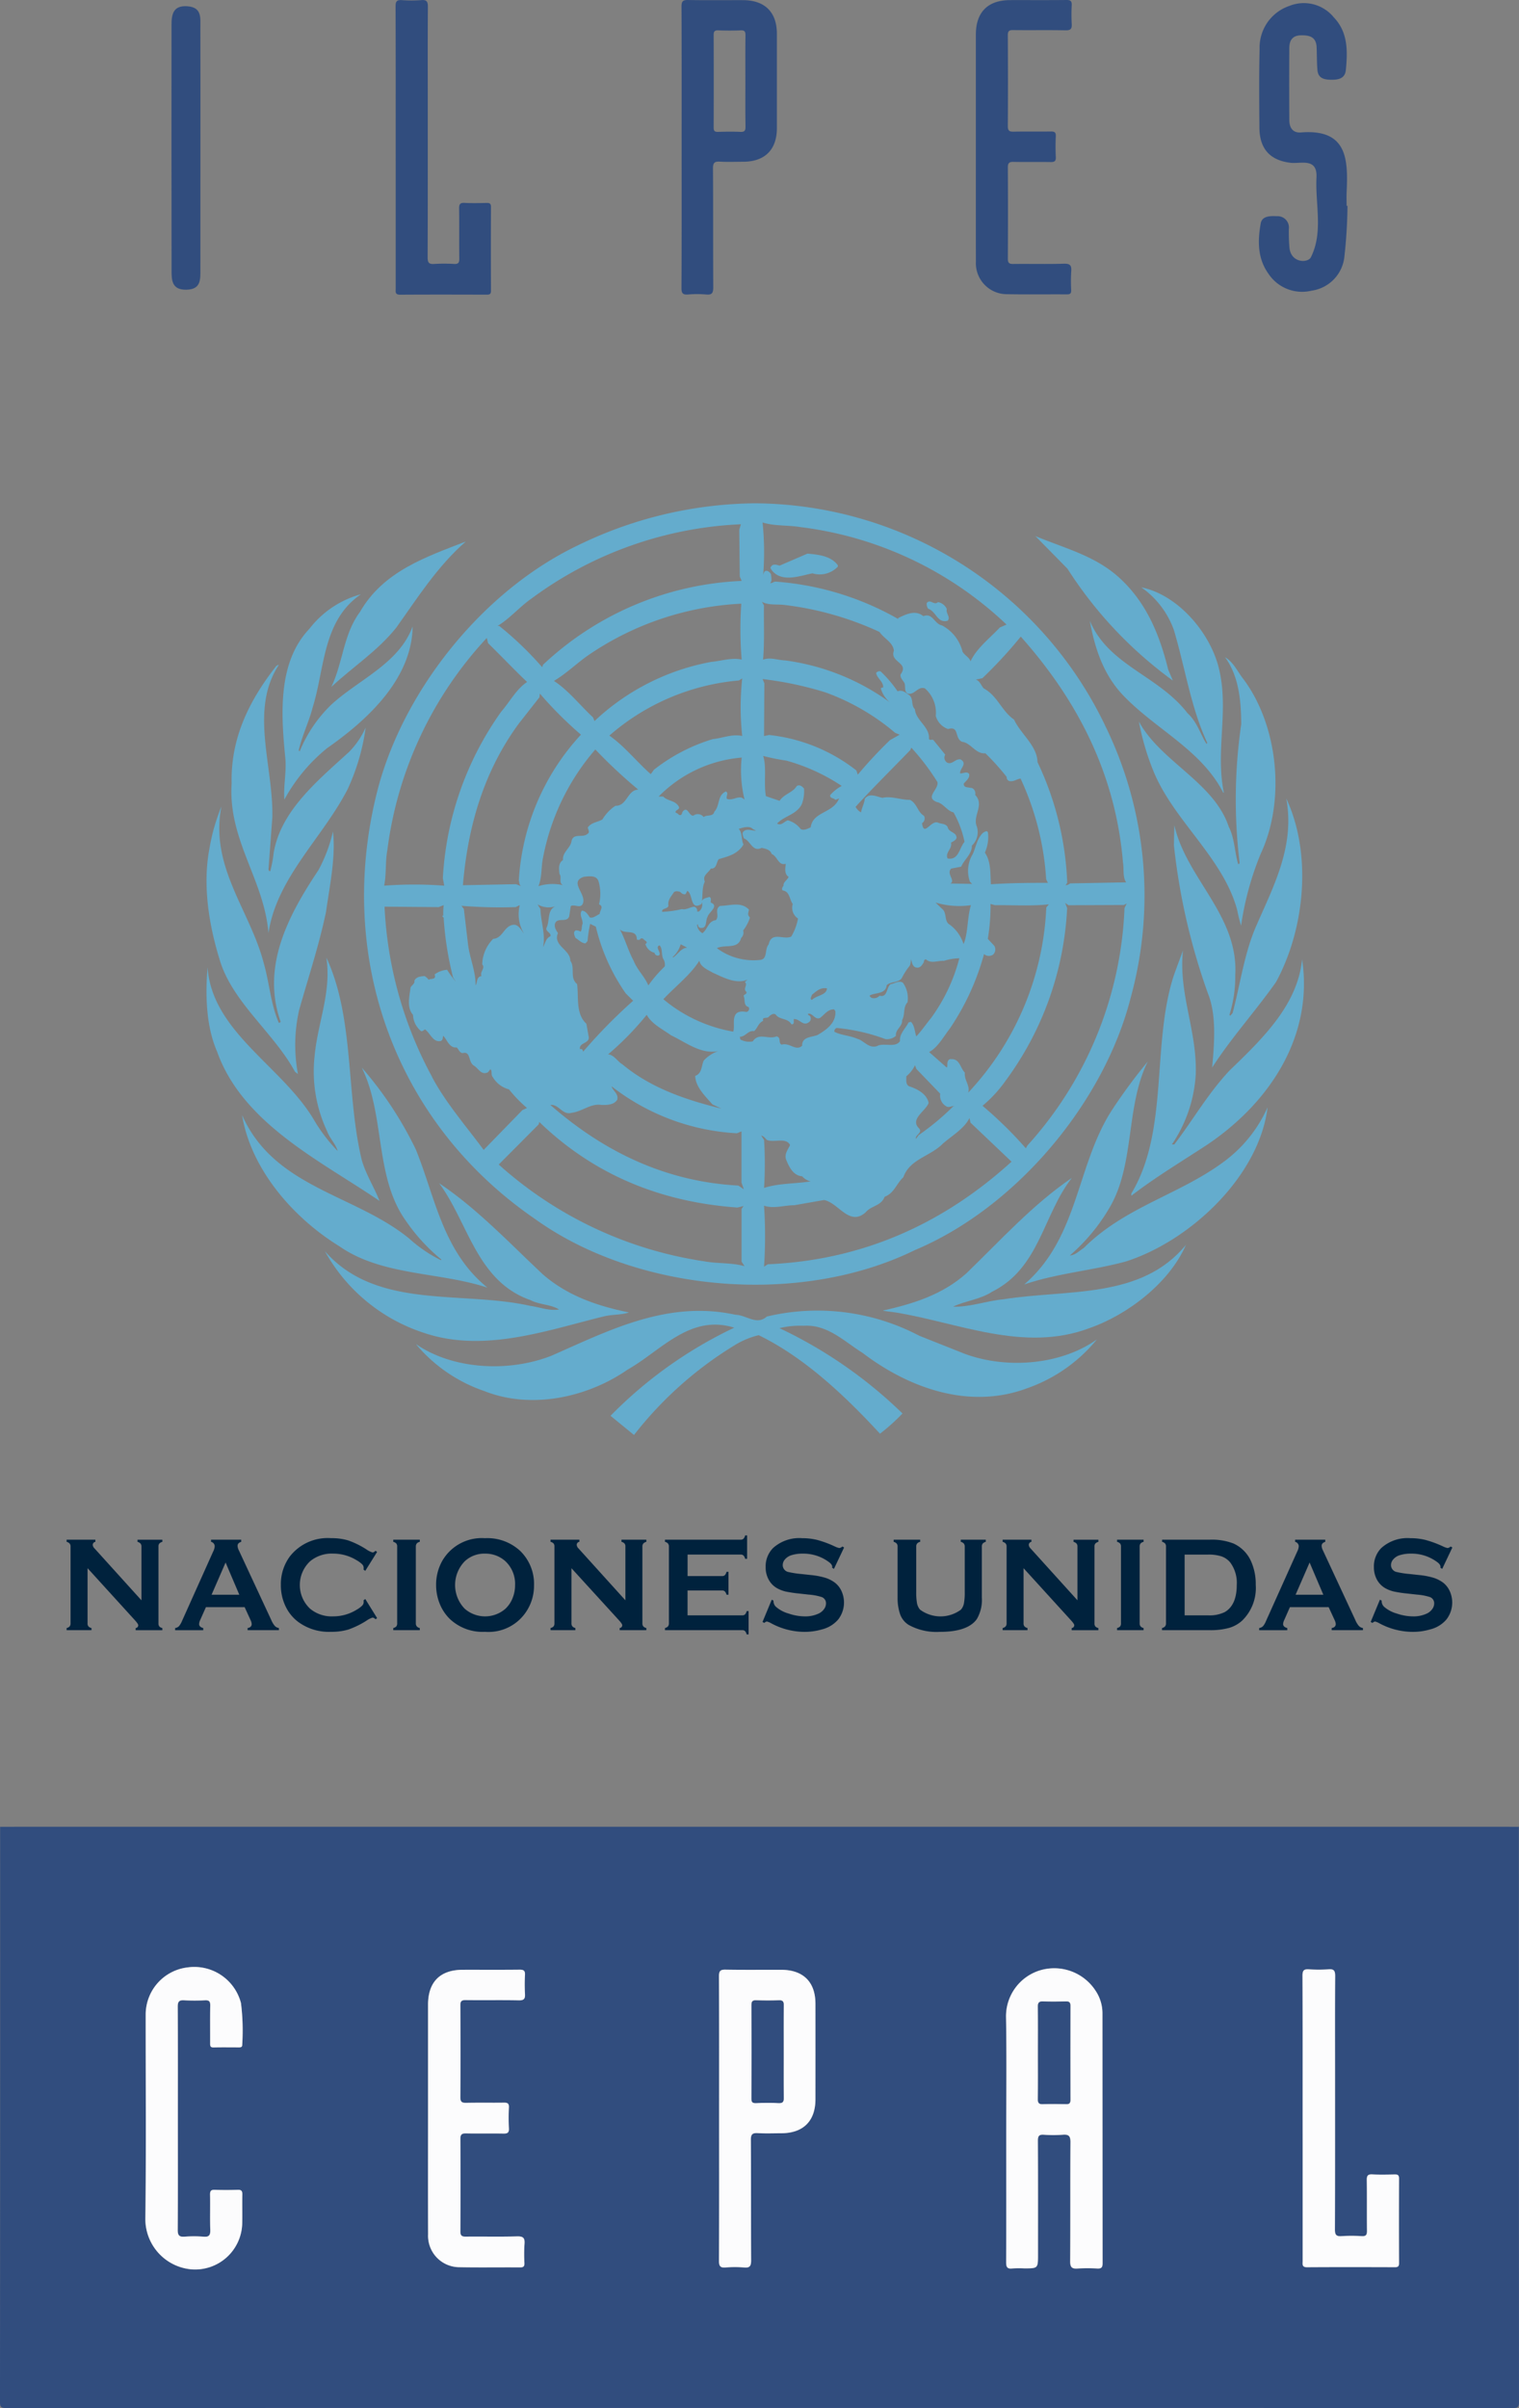<svg xmlns="http://www.w3.org/2000/svg" width="190.155" height="301.361" viewBox="0 0 190.155 301.361">
  <rect x="0" y="0" width="190.155" height="301.361" fill="#808080" stroke="none"/>
  <g id="Grupo_1008719" data-name="Grupo 1008719" transform="translate(-232.5 -1156.449)">
    <g id="Grupo_16611" data-name="Grupo 16611" transform="translate(232.5 1219.437)">
      <g id="Grupo_16610" data-name="Grupo 16610" transform="translate(8.345 0)">
        <g id="Grupo_16607" data-name="Grupo 16607">
          <path id="Trazado_25896" data-name="Trazado 25896" d="M1559.129,727.941c-4.154,1.128-8.648,1.48-12.708,2.874,6.9-5.927,6.5-15.051,11.106-22.012a68.96,68.96,0,0,1,4.371-5.9c-2.8,5.6-1.592,12.888-4.8,18.312a23.7,23.7,0,0,1-4.96,5.965c.645-.019,1.187-.587,1.746-.939,5.234-5.216,12.053-6.667,17.677-10.9a17.06,17.06,0,0,0,5.329-6.7C1575.83,717.263,1567.237,725.352,1559.129,727.941Z" transform="translate(-1426.553 -633.051)" fill="#64accd"/>
          <path id="Trazado_25897" data-name="Trazado 25897" d="M1574.716,698.638c-2.551,3.622-5.632,7.017-7.994,10.7.256-2.9.588-6.506-.53-9.275a80.462,80.462,0,0,1-4.259-18.559l.057-2.5c1.49,6.676,8.052,11.3,7.625,18.778a15.97,15.97,0,0,1-.73,4.959l.1.114.3-.342c.968-3.669,1.47-7.539,2.978-10.953,2.153-4.95,4.836-9.938,3.737-15.893C1579.278,682.687,1578.291,692.075,1574.716,698.638Z" transform="translate(-1423.324 -638.723)" fill="#64accd"/>
          <path id="Trazado_25898" data-name="Trazado 25898" d="M1571.44,663.836c4.306,5.833,5.244,15.126,2.106,21.812a37.763,37.763,0,0,0-2.447,8.971,17.009,17.009,0,0,1-.465-1.858c-1.7-6.544-7.918-11.209-10.469-17.383a31.888,31.888,0,0,1-1.859-6.3c2.722,5.026,9.426,7.625,11.247,13.173.749,1.432.721,3.157,1.185,4.674a.191.191,0,0,0,.18-.161,65.25,65.25,0,0,1,.2-17.354c-.018-3.054-.321-6.032-2.028-8.384C1570.178,661.664,1570.671,662.887,1571.44,663.836Z" transform="translate(-1424.079 -641.768)" fill="#64accd"/>
          <path id="Trazado_25899" data-name="Trazado 25899" d="M1569.446,664.223c1.157,5.112-.5,10.1.55,15.249l-.066.028c-2.789-5.472-8.687-8.032-12.745-12.413-2.352-2.6-3.357-5.776-3.965-9.114,2.352,5.614,8.612,6.848,12.224,11.561,1.214,1.1,1.613,2.617,2.381,3.85l.1-.124c-2.058-4.418-2.769-9.407-4.183-14.13a11.034,11.034,0,0,0-4.078-5.339C1564.373,654.75,1568.478,659.7,1569.446,664.223Z" transform="translate(-1425.138 -643.275)" fill="#64accd"/>
          <path id="Trazado_25900" data-name="Trazado 25900" d="M1557.979,653.6c3.556,3.187,5.177,7.341,6.231,11.6l.579,1.365a51.675,51.675,0,0,1-13.192-14l-4.021-4.087C1551.132,649.976,1554.935,650.887,1557.979,653.6Z" transform="translate(-1426.313 -644.381)" fill="#64accd"/>
          <path id="Trazado_25901" data-name="Trazado 25901" d="M1491.465,649.043c-3.584,3.129-6.07,7.093-8.716,10.793-2.37,2.949-5.425,4.893-8.118,7.406,1.461-3.016,1.5-6.6,3.575-9.369C1481.147,652.732,1486.59,650.94,1491.465,649.043Z" transform="translate(-1441.498 -644.263)" fill="#64accd"/>
          <path id="Trazado_25902" data-name="Trazado 25902" d="M1472.953,658.81a12.188,12.188,0,0,1,6.43-4.3c-4.817,3.309-4.5,9.236-6.041,14.178-.473,1.821-1.318,3.509-1.744,5.358l.123.123a17.035,17.035,0,0,1,3.964-5.851c3.442-3.158,8.479-5.141,10.177-9.787-.086,6.477-5.5,11.6-10.7,15.23a21.535,21.535,0,0,0-5.357,6.44c-.134-1.641.255-3.291.132-5.045C1469.368,669.478,1468.951,663.021,1472.953,658.81Z" transform="translate(-1442.55 -643.125)" fill="#64accd"/>
          <path id="Trazado_25903" data-name="Trazado 25903" d="M1464.307,676.67c-.141-5.728,2.239-10.441,5.587-14.71.114-.047.18-.151.313-.123-3.69,5.624-.645,12.689-.807,19.09l-.483,6.534c.067.057.067.237.227.162a14.645,14.645,0,0,0,.418-2.239c.882-5.292,5.462-9.027,9.455-12.678a10.386,10.386,0,0,0,2.067-3.045,26.733,26.733,0,0,1-2.257,7.719c-3.111,6.07-8.876,11.068-9.911,18.009C1468.386,688.723,1463.844,683.744,1464.307,676.67Z" transform="translate(-1443.654 -641.601)" fill="#64accd"/>
          <path id="Trazado_25904" data-name="Trazado 25904" d="M1462.056,681.8a24.834,24.834,0,0,1,1.508-5.311c-1.49,7.587,3.622,13.049,5.31,19.659.7,2.437.864,5.1,1.869,7.406.094.047.17-.057.237-.123-2.495-7.009,1.091-13.513,4.723-18.967a18.625,18.625,0,0,0,1.821-4.846c.37,3.158-.408,6.809-.872,10.091-.882,4.191-2.2,8.155-3.348,12.215a19.643,19.643,0,0,0-.16,8.051l-.371-.285c-2.646-4.893-7.889-8.724-9.445-14.073C1462.028,691.38,1461.183,686.43,1462.056,681.8Z" transform="translate(-1444.19 -638.549)" fill="#64accd"/>
          <path id="Trazado_25905" data-name="Trazado 25905" d="M1461.829,693.359c.56,8.061,9.219,12.31,13.249,18.977a20.369,20.369,0,0,0,3.035,4.011c-.219-.844-1-1.584-1.31-2.456a17.551,17.551,0,0,1-1.565-9.5c.389-4.116,2.124-7.947,1.461-12.252,3.537,7.6,2.447,17.1,4.429,25.32.512,1.812,1.555,3.414,2.228,5.141-7.245-4.951-17.117-9.635-20.332-18.683C1461.668,700.813,1461.526,696.934,1461.829,693.359Z" transform="translate(-1444.191 -635.293)" fill="#64accd"/>
          <path id="Trazado_25906" data-name="Trazado 25906" d="M1465.385,709.488c4.05,9.133,14.131,9.891,20.93,15.458a17.389,17.389,0,0,0,3.954,2.693l.066-.076a23.216,23.216,0,0,1-4.447-4.846c-3.954-5.509-2.57-13.229-5.529-19.185a45.77,45.77,0,0,1,6.78,10.271c2.428,5.984,3.357,12.735,8.962,17.278-6.07-2-13.192-1.451-18.55-5.188C1471.7,722.291,1466.466,716.184,1465.385,709.488Z" transform="translate(-1443.423 -632.92)" fill="#64accd"/>
          <path id="Trazado_25907" data-name="Trazado 25907" d="M1473.965,724.024c6.467,7.37,17.061,4.9,25.691,6.838,1.213.161,2.333.654,3.622.456-1.005-.645-2.465-.588-3.565-1.167-6.771-2.37-7.785-9.7-11.446-14.632,4.676,3.12,8.64,7.321,12.954,11.38,3.111,2.712,6.856,3.983,10.811,4.789-.957.332-2.191.237-3.215.512-7.074,1.735-14.964,4.59-22.466,2.039A21.908,21.908,0,0,1,1473.965,724.024Z" transform="translate(-1441.637 -630.425)" fill="#64accd"/>
          <path id="Trazado_25908" data-name="Trazado 25908" d="M1559.9,738.438c-7.32,2.732-14.908-.1-20.6-4.437-2.323-1.451-4.372-3.575-7.359-3.386a10.924,10.924,0,0,0-3.035.295,56.9,56.9,0,0,1,15.4,10.678,24.123,24.123,0,0,1-2.817,2.532c-4.513-4.894-9.549-9.588-15.183-12.328a10.3,10.3,0,0,0-3.129,1.328,46.964,46.964,0,0,0-12.48,11.161l-2.94-2.4a54.166,54.166,0,0,1,15.487-11.029c-5.548-1.736-9.17,2.892-13.372,5.263-4.922,3.424-11.977,5.026-17.9,2.674a19.256,19.256,0,0,1-8.583-5.889c4.656,3.215,11.626,3.547,16.928,1.48,7.122-3.111,14.528-7.018,23.091-5.141,1.357.029,2.646,1.366,3.917.219a27.4,27.4,0,0,1,19.09,2.408l5.661,2.248c5.263,1.954,12.072,1.412,16.567-1.793A19.653,19.653,0,0,1,1559.9,738.438Z" transform="translate(-1439.674 -627.683)" fill="#64accd"/>
          <path id="Trazado_25909" data-name="Trazado 25909" d="M1557.625,733.766c-8.194,3.092-16.425-.692-24.277-1.963l-1.518-.2v-.047c3.756-.845,7.4-1.973,10.4-4.656,4.39-4.249,8.3-8.6,13.191-11.931-3.622,4.638-4.011,11.266-9.985,14.244-1.489.977-3.367,1.138-4.884,1.868,2.181.057,4.164-.73,6.335-.929,8.014-1.271,17.231.029,22.826-6.818C1567.629,728.114,1562.405,732.1,1557.625,733.766Z" transform="translate(-1429.591 -630.54)" fill="#64accd"/>
          <path id="Trazado_25910" data-name="Trazado 25910" d="M1567.156,715.626c-3.205,2.114-6.514,4.078-9.635,6.477v-.274c4.779-7.929,2.466-18.816,5.386-27.493l1.081-2.93c-.579,5.415,1.774,10.015,1.6,15.467a17.379,17.379,0,0,1-2.988,8.81h.3c2.343-3.063,4.163-6.3,6.9-9.236,4.229-4.069,8.544-8.26,9.1-13.931C1580.319,701.97,1575.027,710.268,1567.156,715.626Z" transform="translate(-1424.243 -635.445)" fill="#64accd"/>
          <path id="Trazado_25911" data-name="Trazado 25911" d="M1570.77,672.854a48.956,48.956,0,0,0-43.831-27.767,51.514,51.514,0,0,0-22.134,5.254c-11.978,5.717-21.793,18.15-25.047,30.451-5.386,20.71,1.916,41.688,19.688,53.875,12.774,9.18,33.153,10.934,47.511,3.888,12.735-5.34,23.679-18.5,27.009-31.5a48.291,48.291,0,0,0-3.2-34.2m2.258,17.174c.151.825-.066,1.821.4,2.494l-7.017.133a.907.907,0,0,1-.569.227l.208-.3a38.42,38.42,0,0,0-3.717-15.1c-.057-2.086-2.1-3.509-2.94-5.329-1.565-1.072-2.048-2.959-3.8-3.907-.332-.37-.493-.977-1-1.091l.835-.18a56.781,56.781,0,0,0,4.808-5.206c7.283,8.174,11.892,17.43,12.793,28.26m-19.792,26.307c-.588-.569-.616-1.727-1.7-1.688-.341-.057-.493.294-.493.578-.01.181.028.371-.076.475l-2.209-1.944c1.053-.522,1.821-1.944,2.618-2.969a31.328,31.328,0,0,0,4.258-9.285.943.943,0,0,0,1.119.076.884.884,0,0,0,.162-1.119l-.807-.863a25.159,25.159,0,0,0,.342-4.372l.55.152c2.258-.019,4.562.133,6.753-.1l-.323.389a36.158,36.158,0,0,1-9.778,23.177c.285-.863-.54-1.593-.417-2.513m-5.7,7.017c-1.261-1.185.777-2.161,1.166-3.215-.227-1.156-1.47-1.772-2.466-2.095-.446-.266-.313-.845-.331-1.243a4.029,4.029,0,0,0,1.09-1.385l.17.465,2.988,3.1a1.533,1.533,0,0,0,.816,1.612c.342.162.7-.143,1.005-.047h-.171a32.819,32.819,0,0,1-4.353,3.623l-.332.464c-.161-.484.835-.712.418-1.281m-13.6-37.7c-.389.151-.806.427-1.243.217a2.969,2.969,0,0,0-1.621-1.1c-.456.132-.787.72-1.346.407.89-.968,2.447-1.109,3.1-2.437a4.6,4.6,0,0,0,.275-1.944c-.229-.295-.607-.559-.929-.295-.465.8-1.584.968-2.124,1.83l-1.717-.588c-.295-1.612.114-3.641-.342-5.034a26.269,26.269,0,0,0,2.9.587,24.093,24.093,0,0,1,6.933,3.168,4.99,4.99,0,0,0-1.451,1.158c-.029.445.456.312.655.587l.464-.18c-.749,1.9-3.28,1.6-3.555,3.623m2.038,20.141c-.047.882-1.289.854-1.877,1.451-.331-.1-.037-.454,0-.644.588-.475,1.034-.93,1.877-.807m13.779-23.309c.788.161,1.29,1.138,2.068,1.289a12.862,12.862,0,0,1,1.375,3.69c-.645.71-.712,2.351-2.125,2.077-.321-.768.626-1.224.428-1.963.256-.19.645-.295.7-.645-.047-.74-.976-.6-1.129-1.356-.274-.4-.777-.352-1.156-.5-.911-.446-1.8,1.868-2.039.047a.684.684,0,0,0,.238-.929c-.788-.436-.864-1.556-1.746-1.983-1.185.01-2.285-.512-3.452-.256-.768-.161-1.641-.663-2.21.123-.057.616-.379,1.128-.464,1.7a1.681,1.681,0,0,1-.684-.7c2.163-2.38,4.609-4.779,6.856-7.112l.123-.294a29.107,29.107,0,0,1,3.273,4.316c.17.948-1.632,1.905-.058,2.5m4.249,12.9c-.407,1.318-.37,2.826-.692,4.154a4.045,4.045,0,0,1-.237.712,4.806,4.806,0,0,0-1.7-2.409c-.8-.436-.3-1.527-1.044-2.049l-.759-.739a10.324,10.324,0,0,0,4.429.332m-10.138-20.655a56.9,56.9,0,0,0-4.03,4.324l-.171-.53a21.385,21.385,0,0,0-10.925-4.439l-.634.133.038-6.6-.219-.532a43.677,43.677,0,0,1,7.814,1.65,28.331,28.331,0,0,1,8.773,5.074l.569.237-1.214.683m-6.676,36.018a24.006,24.006,0,0,1,6.107,1.394,1.668,1.668,0,0,0,1.318-.408c-.1-.806.854-1.176.768-1.963.407-.7.1-1.631.683-2.228a3.34,3.34,0,0,0-.579-2.456c-.531-.332-1.015.114-1.527.17-.578.427-.36,1.735-1.394,1.451a.919.919,0,0,1-1.043.256c-.084-.123-.246-.143-.17-.285.692-.388,1.991-.133,2.106-1.289.531-.465,1.365-.275,1.858-.825a8.893,8.893,0,0,1,1.052-1.641,3.177,3.177,0,0,0,.133-.759c.133.342.133.806.559,1,.589.18.816-.284,1.053-.654-.019-.19.141-.475.351-.275.616.474,1.451.066,2.161.114a6.835,6.835,0,0,1,1.926-.323,22.053,22.053,0,0,1-3.547,7.492c-.626.759-1.156,1.556-1.84,2.286-.208-.559-.19-1.318-.663-1.821l-.3.067c-.389.777-1.176,1.441-1.072,2.333-.578.919-2.048.151-2.9.644-1.052.314-1.621-.71-2.447-.919-.93-.417-2-.426-2.874-.882a.441.441,0,0,1,.285-.474m-4.533-62.685a45.5,45.5,0,0,1,25.8,12.2l-.835.36c-1.338,1.422-2.9,2.589-3.679,4.249-.086-.465-.768-.778-1-1.233a5.1,5.1,0,0,0-2.57-3.272c-.957-.18-1.166-1.621-2.332-1.156-.987-.835-2.2-.228-3.15.237v.114a36.251,36.251,0,0,0-15.352-4.676c-.248,0-.389.219-.693.18.3-.19.143-.786.125-1.109-.162-.247-.428-.55-.788-.36a1.184,1.184,0,0,0-.2.6,36.635,36.635,0,0,0-.066-6.714c1.46.465,3.177.323,4.732.579m-1.878,9.758a39.235,39.235,0,0,1,11.787,3.366c.58.862,1.67,1.271,1.8,2.343-.55,1.489,1.963,1.461.835,2.968-.076.483.341.759.5,1.119.143.417-.076,1.043.407,1.29.882.188,1.252-.977,2.143-.655a4.055,4.055,0,0,1,1.357,3.452,2.423,2.423,0,0,0,1.535,1.631c1.441-.427.788,1.157,1.746,1.594,1.128.133,1.7,1.565,2.93,1.441a31.109,31.109,0,0,1,2.664,2.959.511.511,0,0,0,.3.512c.6.133.958-.266,1.441-.3a34.88,34.88,0,0,1,3.2,12.593l.219.455c-2.362-.01-4.751.019-7.141.172-.076-1.394.019-2.845-.749-3.956a4.847,4.847,0,0,0,.389-2.5c-.123-.379-.446-.047-.606,0-.788.749-.892,1.793-1.3,2.675a4.08,4.08,0,0,0-.36,3.452l.284.284-2.711-.047c.654-.407-.561-1.214.085-1.868l1.252-.237c.389-.921,1.357-1.566,1.338-2.637a2.316,2.316,0,0,0,.626-2.38c-.588-1.346,1.005-2.683-.209-3.964.105-.379-.151-.91-.6-.882-.389-.114-.835,0-.835-.53.237-.323.8-.684.673-1.224-.284-.351-.749-.038-1.119-.057-.1-.588.986-1.224.047-1.754-.654-.114-1.033.7-1.669.407a.732.732,0,0,1-.246-1l-1.47-1.811c-.141-.161-.55.123-.569-.237.086-1.441-1.649-2.239-1.764-3.651-.54-.493-.094-1.4-.8-1.811-.389-.295-.816-.636-1.365-.418a15.06,15.06,0,0,0-2.125-2.494.5.5,0,0,0-.559.209c.123.683.93,1.062.882,1.821a.307.307,0,0,0-.3.1,3.64,3.64,0,0,0,1.138,1.745,28.7,28.7,0,0,0-13.087-5.245c-.929-.028-1.869-.436-2.789-.1.2-2.114.076-4.514.115-6.79l-.257-.446c.911.484,1.879.256,2.931.408m-4.087,28.014.407.208c-.5.039-1.09-.284-1.516.076-.295.219-.086.606,0,.892.872.323,1.062,1.764,2.238,1.195.474.114,1.09.218,1.242.768.73.256.825,1.508,1.774,1.223-.057.475-.219,1.281.352,1.631-.142.428-.674.6-.637,1.12-.131.151-.265.4-.113.587.9.105.844,1.12,1.271,1.7a1.587,1.587,0,0,0,.655,1.811,6.713,6.713,0,0,1-.844,2.258c-.929.464-2.484-.692-2.826.986-.55.6-.076,1.877-1.119,1.944a7.66,7.66,0,0,1-5.368-1.479c.986-.5,2.684.2,3.035-1.271a.9.9,0,0,0,.256-.939,5.126,5.126,0,0,0,.853-1.623c-.36-.36-.2-.559-.123-.986-.986-1.033-2.343-.493-3.622-.464-.749.426-.02,1.26-.532,1.782-.967.133-.986,1.081-1.669,1.631a1.28,1.28,0,0,1-.673-1.081h.123a.358.358,0,0,0,.256.408c.929.151.634-.9.929-1.365.141-.588,1.5-1.375.407-1.793-.057-.256.143-.559-.18-.712-.342.152-.911.152-.948.655a1.023,1.023,0,0,1-.37,1.175h-.218a.5.5,0,0,0-.342-.6c-.55.028-1.015.436-1.564.294a12.014,12.014,0,0,1-2.466.342c-.1-.465.645-.313.787-.739-.132-.741.352-1.177.674-1.707.18-.19.569-.123.787-.048.2.19.389.361.673.285l.238-.418c.73.446.322,2.542,1.764,1.65.2-.91.01-1.981.417-2.807-.342-.778.483-1.1.749-1.631.759.066.673-.788,1-1.176,1.138-.342,2.362-.608,3.092-1.832-.294-.6-.113-1.469-.6-1.952.54-.18,1.365-.428,1.754,0m-1.109,45.1-.692-.465c-9.038-.483-16.776-4.181-23.529-10.089,1.091-.123,1.5,1.337,2.694.976,1.318-.161,2.342-1.195,3.716-.976.692.01,1.547,0,1.963-.655.2-.739-.559-1.1-.71-1.678a27.982,27.982,0,0,0,15.684,5.879l.579-.237v6.411l.295.835M1500.1,695.86l-.36-.579a2.765,2.765,0,0,0,2.333.209c-1.195.4-.749,1.858-1.233,2.769-.085.426.6.541.522,1-.607.275-.663.911-.929,1.366.323-1.623-.285-3.15-.332-4.761m-7.377,8.393c-.664.076-.484.8-.749,1.166.057-1.688-.711-3.366-.93-5.063l-.53-4.5-.3-.4a59.305,59.305,0,0,0,6.781.161l.521-.247a4.69,4.69,0,0,0,.531,3.575c-.256-.294-.655-1.138-1.271-1.119-1.242.085-1.356,1.7-2.588,1.764a4.694,4.694,0,0,0-1.376,3.2c.436.465-.35.939-.085,1.461m4.96-11.248-.645-.255-6.647.132c.616-7.444,2.654-14.282,6.96-20.18l2.618-3.338.056-.464a48.682,48.682,0,0,0,5.141,5.14,29.4,29.4,0,0,0-7.777,18.246c.1.237.01.54.295.72m27.605-28.364c-1.271-.274-2.56.18-3.841.295a28.959,28.959,0,0,0-14.585,7.4l-.18-.456c-1.631-1.517-3.111-3.414-4.9-4.57,1.565-.911,2.92-2.276,4.457-3.319a37.077,37.077,0,0,1,19-6.345,46.7,46.7,0,0,0,.047,7m-10.905,36.691a.4.4,0,0,0,.587.3c.276-.379-.587-1.014.047-1.232.4.455.2,1.175.446,1.678a1.389,1.389,0,0,1,.2.958,16.453,16.453,0,0,0-2.057,2.38c-.446-1.09-1.4-1.954-1.84-3.082-.692-1.271-1.062-2.721-1.745-3.964.569.721,2.143-.1,2.143,1.281.085.086.237.057.341.057.209-.219.246-.237.475-.114.133.227.7.35.256.645a1.568,1.568,0,0,0,1.148,1.09m7.226,18.967,1.156.54c-4.21-1.033-8.753-2.494-12.4-5.538-.626-.36-1.043-1.195-1.8-1.252a37.37,37.37,0,0,0,4.836-4.95c.636,1.166,1.991,1.792,3.054,2.57,1.829.853,3.745,2.419,5.908,1.963a4.379,4.379,0,0,0-1.83,1.2c-.293.654-.209,1.621-1.062,1.905.037,1.394,1.279,2.561,2.143,3.557m-15.5-8.573-.266-1.508c-1.375-1.252-.939-3.385-1.166-4.969-.958-.768-.209-2.039-.845-2.912,0-1.412-2.219-1.9-1.545-3.461-.248-.37-.589-.892-.276-1.385.436-.522,1.394.066,1.678-.7l.2-1.3c.5-.266,1.224.37,1.518-.323.465-1.223-1.811-2.7.143-3.348.682-.057,1.574-.217,1.821.6a5.646,5.646,0,0,1,.057,2.863c.645.238.076.8.076,1.2-.428.18-.778.56-1.233.427-.2-.3-.54-.872-1.005-.834-.36.53.152,1.043.1,1.641-.143.331-.039.72-.246.976a1.132,1.132,0,0,0-.6-.161c-.407.218-.151.654-.047.939.436.266.749.663,1.261.692l.256-.295a17.011,17.011,0,0,1,.323-2.152l.71.35a24.464,24.464,0,0,0,3.746,8.355l.929.921a65.977,65.977,0,0,0-6.25,6.362v.048c-.028-.1-.085-.485-.4-.332-.19-.919,1.346-.663,1.062-1.7m3.376-28.782a5.3,5.3,0,0,0-1.631,1.707c-.589.361-1.356.352-1.83,1,0,.265.313.607-.038.806-.569.55-1.736-.143-2,.872-.1.91-1.167,1.4-1.072,2.409-.626.4-.5,1.156-.436,1.745.322.407-.152,1.1.436,1.4a5.9,5.9,0,0,0-3.074.123c.465-1.09.323-2.455.588-3.632a28.959,28.959,0,0,1,6.534-13.476,61.656,61.656,0,0,0,5.378,5.027c-1.375.037-1.414,2.076-2.855,2.019m14.984,26.222c-.313.569-.047,1.385-.237,2.048a18.526,18.526,0,0,1-8.753-4.058c1.461-1.565,3.461-3.111,4.5-4.818.152.778,1.063,1.138,1.689,1.5,1.308.579,2.892,1.48,4.361.864a3.715,3.715,0,0,0-.341.3c.407.417-.3.853.19,1.232.075.332-.313.285-.352.522.229.436-.057,1.2.616,1.375a.4.4,0,0,1-.264.616c-.493-.085-1.158-.123-1.414.418m-7.824-7.284a3.356,3.356,0,0,0,1.005-1.6l.816.426c-.758.039-1.146.8-1.754,1.224l-.066-.048m6.79-19.81c-.142-.332.257-.7-.123-.919-1.109.5-.71,1.754-1.459,2.55-.123.636-.949.332-1.328.655a.92.92,0,0,0-1.3-.17c-.568,0-.673-1.186-1.279-.569-.18.2-.086.635-.541.446-.084-.162-.265-.181-.407-.295,0-.36.626-.323.407-.739-.446-.778-1.393-.655-1.944-1.242h-.569a16.473,16.473,0,0,1,10.394-4.875,15.335,15.335,0,0,0,.37,5.292c-.626-.759-1.451.19-2.219-.133m1.916-7.861c-1.271-.284-2.466.275-3.679.389a22.384,22.384,0,0,0-7.388,3.85,4.675,4.675,0,0,1-.389.53c-1.678-1.469-3.319-3.538-5.177-4.817a28.392,28.392,0,0,1,16.216-6.9l.417-.255a33.8,33.8,0,0,0,0,7.2m-26.335-17.231a47.536,47.536,0,0,1,26.174-9.265l-.209.692.066,5.842.237.559a38.661,38.661,0,0,0-24.856,10.48l-.123.313a41.815,41.815,0,0,0-5.368-5.159h-.218c1.5-.882,2.807-2.437,4.3-3.461M1480.935,688.5a47.789,47.789,0,0,1,12.451-26.563l.161.655c1.67,1.631,3.311,3.366,4.885,4.856-1.357.9-2.153,2.465-3.234,3.708A39.557,39.557,0,0,0,1487.885,692l.172.94a49.815,49.815,0,0,0-7.521,0c.3-1.47.123-2.988.4-4.439m5.624,28.413a49.422,49.422,0,0,1-5.976-21.347l6.772.057.635-.247a8.366,8.366,0,0,0-.047,1.365l-.058-.076c-.18.143.162.219.105.37a40.686,40.686,0,0,0,1.176,7.4l.342.522a12.584,12.584,0,0,1-1.091-1.49,3,3,0,0,0-1.564.579c.247.7-.436.475-.759.664a1.525,1.525,0,0,0-.493-.455c-.522.037-1.034.076-1.281.579.086.37-.323.55-.474.834-.143,1.091-.512,2.532.3,3.433a2.787,2.787,0,0,0,1.005,2.038c.227.048.35-.141.5-.217.673.493,1.015,1.678,1.982,1.451.3-.143.209-.436.3-.645.493.5.749,1.545,1.688,1.461.256.237.36.692.759.7,1.023-.266.654,1.156,1.4,1.574.589.37.911,1.242,1.754.825l.295-.371c.274.2.047.684.294.958a3.324,3.324,0,0,0,2.039,1.556,16.97,16.97,0,0,0,2.257,2.332l-.569.256-4.856,4.989c-2.2-2.978-4.732-5.871-6.448-9.094m34.243,23.063a49.327,49.327,0,0,1-25.908-12.138l5-5.026.076-.3c6.941,6.7,15.334,10.034,24.807,10.706l.759-.188-.246.37v6.581l.37.579c-1.5-.446-3.281-.313-4.855-.579m5.89-27.558a2.238,2.238,0,0,1-1.4-.161c-.237-.029-.141-.266-.237-.418.712.029,1.052-.834,1.8-.7.465-.4.532-1.043,1.138-1.279-.19-.616.589-.209.749-.579.219-.18.512-.408.807-.237.484.72,1.5.417,1.972,1.223.256.086.332-.17.3-.341v-.295c.778-.075,1.177,1.053,2.012.295a.585.585,0,0,0,0-.712c-.1-.047-.228-.1-.248-.227.551-.247.9.863,1.566.474.578-.474.947-1.052,1.716-1.052l.162.218c.123,1.47-1.119,2.343-2.219,2.988-.712.3-1.982.2-1.936,1.346-.786.741-1.555-.436-2.578-.132-.446-.228-.01-.911-.635-1.034-1.015.436-2.239-.532-2.968.626m1.783,12.338c.891.37,2.4-.37,2.883.636-.256.55-.7,1.081-.522,1.745.352.9.892,2.086,2.038,2.163a1.979,1.979,0,0,0,1.063.635c-1.926.313-4.05.227-5.832.825a48.984,48.984,0,0,0,0-6l-.361-.55c.342.057.5.35.731.55m.1,15.553-.474.3a57.068,57.068,0,0,0,0-7.634c1.213.418,2.512-.057,3.784-.057l3.726-.654c1.84.36,3.168,3.366,5.216,1.536.692-.843,1.944-.777,2.37-1.944,1.2-.436,1.48-1.659,2.343-2.437.788-2.286,3.4-2.617,4.942-4.21,1.166-1.015,2.665-1.859,3.337-3.205l.125.578,5.14,4.885c-8.687,7.891-18.8,12.338-30.507,12.84m44.648-44.572a46.934,46.934,0,0,1-12.149,29.7l-.2.36a50.641,50.641,0,0,0-5.425-5.32,16.511,16.511,0,0,0,2.883-3.129,39.553,39.553,0,0,0,7.709-21.613l-.246-.645.418.285,6.923-.029.36-.18Z" transform="translate(-1440.792 -645.087)" fill="#64accd"/>
          <path id="Trazado_25912" data-name="Trazado 25912" d="M1536.329,655.44a1,1,0,0,0,.171.72c1.034.361,1.138,1.85,2.437,1.508.418-.446-.246-.91-.1-1.469a1.493,1.493,0,0,0-1.109-.864C1537.221,655.81,1536.8,654.89,1536.329,655.44Z" transform="translate(-1428.656 -642.969)" fill="#64accd"/>
          <path id="Trazado_25913" data-name="Trazado 25913" d="M1520.267,652.347c1.261,1.641,3.527.731,5.12.418a3.127,3.127,0,0,0,3.177-.835v-.17c-.835-1.157-2.39-1.337-3.8-1.461l-3.5,1.508c-.3-.114-.872-.266-1.052.123C1520.048,652.053,1520.21,652.224,1520.267,652.347Z" transform="translate(-1432.025 -644.002)" fill="#64accd"/>
          <g id="Grupo_16606" data-name="Grupo 16606" transform="translate(0 129.173)">
            <path id="Trazado_25914" data-name="Trazado 25914" d="M1449.824,756.008v6.884a.6.6,0,0,0,.1.389.759.759,0,0,0,.389.218v.266h-3.11V763.5a.8.8,0,0,0,.384-.213.635.635,0,0,0,.109-.394v-9.587a.587.587,0,0,0-.109-.379.765.765,0,0,0-.384-.219v-.266h3.6v.266a.387.387,0,0,0-.332.379.688.688,0,0,0,.219.441l5.88,6.5v-6.719a.578.578,0,0,0-.11-.379.753.753,0,0,0-.383-.219v-.266h3.11v.266a.759.759,0,0,0-.389.219.579.579,0,0,0-.1.379v9.587a.626.626,0,0,0,.1.394.8.8,0,0,0,.389.213v.266h-3.343V763.5a.348.348,0,0,0,.323-.355c0-.109-.128-.3-.379-.583Z" transform="translate(-1447.207 -751.911)" fill="#00223d"/>
            <path id="Trazado_25915" data-name="Trazado 25915" d="M1467.147,760.882H1462.3l-.706,1.589a1.381,1.381,0,0,0-.147.521c0,.248.17.413.517.508v.266h-3.518V763.5a.9.9,0,0,0,.478-.232,2.455,2.455,0,0,0,.379-.644l3.907-8.706a1.687,1.687,0,0,0,.19-.66.577.577,0,0,0-.456-.55v-.266h3.774v.266c-.3.094-.454.256-.454.488a1.274,1.274,0,0,0,.146.55l4.06,8.725a2.979,2.979,0,0,0,.45.759.932.932,0,0,0,.516.269v.266h-3.917V763.5c.342-.06.512-.232.512-.512a1.394,1.394,0,0,0-.156-.516Zm-.668-1.555-1.717-4.03-1.754,4.03Z" transform="translate(-1444.867 -751.911)" fill="#00223d"/>
            <path id="Trazado_25916" data-name="Trazado 25916" d="M1479.969,759.9l1.479,2.385-.2.147a.606.606,0,0,0-.355-.213,2.648,2.648,0,0,0-.792.4,10.89,10.89,0,0,1-2.257,1.1,7.439,7.439,0,0,1-2.181.284,6.464,6.464,0,0,1-4.131-1.271,5.217,5.217,0,0,1-1.5-1.83,6.047,6.047,0,0,1-.631-2.764,5.818,5.818,0,0,1,1.13-3.575,5.988,5.988,0,0,1,5.14-2.281,7.274,7.274,0,0,1,2.166.285,10.792,10.792,0,0,1,2.262,1.114,2.728,2.728,0,0,0,.792.394.6.6,0,0,0,.355-.219l.2.152-1.479,2.365-.214-.152a2.052,2.052,0,0,0,.014-.222.653.653,0,0,0-.194-.451,3.442,3.442,0,0,0-.692-.507,5.591,5.591,0,0,0-2.921-.825,4.219,4.219,0,0,0-2.911.968,4.069,4.069,0,0,0,0,5.918,4.219,4.219,0,0,0,2.911.968,5.553,5.553,0,0,0,2.921-.83,3.2,3.2,0,0,0,.692-.512.636.636,0,0,0,.194-.451,1.975,1.975,0,0,0-.014-.218Z" transform="translate(-1442.586 -751.944)" fill="#00223d"/>
            <path id="Trazado_25917" data-name="Trazado 25917" d="M1481.538,762.893v-9.587a.579.579,0,0,0-.1-.379.781.781,0,0,0-.389-.219v-.266h3.32v.266a.668.668,0,0,0-.385.213.611.611,0,0,0-.11.385v9.587a.6.6,0,0,0,.114.394.712.712,0,0,0,.381.213v.266h-3.32V763.5a.819.819,0,0,0,.389-.213A.627.627,0,0,0,1481.538,762.893Z" transform="translate(-1440.163 -751.911)" fill="#00223d"/>
            <path id="Trazado_25918" data-name="Trazado 25918" d="M1491.6,752.285a6.038,6.038,0,0,1,4.419,1.6,5.758,5.758,0,0,1,1.725,4.329,5.847,5.847,0,0,1-.83,3.035,5.662,5.662,0,0,1-5.3,2.755,5.983,5.983,0,0,1-4.4-1.6,5.561,5.561,0,0,1-1.327-2.049,6.21,6.21,0,0,1-.4-2.215,6.053,6.053,0,0,1,.825-3.111A5.712,5.712,0,0,1,1491.6,752.285Zm.01,1.934a3.56,3.56,0,0,0-2.542.959,4.258,4.258,0,0,0,0,5.936,3.876,3.876,0,0,0,5.1,0,3.672,3.672,0,0,0,.919-1.4,4.166,4.166,0,0,0,.285-1.522,3.89,3.89,0,0,0-1.2-3.014A3.7,3.7,0,0,0,1491.6,754.219Z" transform="translate(-1439.238 -751.944)" fill="#00223d"/>
            <path id="Trazado_25919" data-name="Trazado 25919" d="M1505.94,762.56c.251.28.38.475.38.583a.353.353,0,0,1-.323.355v.266h3.338V763.5a.8.8,0,0,1-.384-.213.627.627,0,0,1-.109-.394v-9.587a.579.579,0,0,1,.109-.379.763.763,0,0,1,.384-.219v-.266h-3.111v.266a.758.758,0,0,1,.389.219.579.579,0,0,1,.1.379v6.719l-5.879-6.5a.7.7,0,0,1-.214-.441.382.382,0,0,1,.332-.379v-.266h-3.609v.266a.761.761,0,0,1,.389.219.58.58,0,0,1,.1.379v9.587a.628.628,0,0,1-.1.394.8.8,0,0,1-.389.213v.266h3.111V763.5a.762.762,0,0,1-.384-.218.6.6,0,0,1-.109-.389v-6.884Z" transform="translate(-1436.769 -751.911)" fill="#00223d"/>
            <path id="Trazado_25920" data-name="Trazado 25920" d="M1516.34,758.887a.482.482,0,0,1,.357.12.923.923,0,0,1,.208.412h.246v-2.865h-.246a.931.931,0,0,1-.208.418.5.5,0,0,1-.357.114h-4.31v-2.693h6.643a.477.477,0,0,1,.355.118.89.89,0,0,1,.209.413h.246V752h-.246a.916.916,0,0,1-.209.412.477.477,0,0,1-.355.119H1509.2v.266a.751.751,0,0,1,.383.219.6.6,0,0,1,.11.388v9.578a.626.626,0,0,1-.11.394.786.786,0,0,1-.383.213v.266h9.668a.518.518,0,0,1,.355.114.921.921,0,0,1,.2.418h.246v-2.921h-.246a.909.909,0,0,1-.2.417.5.5,0,0,1-.355.115h-6.842v-3.111Z" transform="translate(-1434.301 -752.003)" fill="#00223d"/>
            <path id="Trazado_25921" data-name="Trazado 25921" d="M1529.518,753.452l-1.266,2.669-.228-.133c0-.057.01-.1.01-.132,0-.191-.147-.394-.446-.608a5.342,5.342,0,0,0-3.262-1.029,4.547,4.547,0,0,0-1.461.214,1.752,1.752,0,0,0-.74.5,1.079,1.079,0,0,0-.285.721.881.881,0,0,0,.721.867,11.48,11.48,0,0,0,1.608.247l1.228.133a9.527,9.527,0,0,1,1.764.337,4.035,4.035,0,0,1,1.2.607,2.786,2.786,0,0,1,.84,1.067,3.46,3.46,0,0,1-.413,3.541,3.9,3.9,0,0,1-2.043,1.248,7.712,7.712,0,0,1-2.2.308,8.842,8.842,0,0,1-4.173-1.086,2.04,2.04,0,0,0-.527-.214.646.646,0,0,0-.313.181l-.222-.123,1.153-2.784.222.119v.1a.96.96,0,0,0,.332.694,4.15,4.15,0,0,0,1.569.824,6.311,6.311,0,0,0,2.015.351,3.888,3.888,0,0,0,1.769-.37,1.743,1.743,0,0,0,.645-.546,1.213,1.213,0,0,0,.242-.711.817.817,0,0,0-.565-.8,7.065,7.065,0,0,0-1.607-.3l-1.2-.133a16.052,16.052,0,0,1-1.707-.256,4.3,4.3,0,0,1-1-.384,2.689,2.689,0,0,1-1.109-1.124,3.156,3.156,0,0,1-.366-1.545,3.255,3.255,0,0,1,.921-2.38,4.893,4.893,0,0,1,3.642-1.238,7.813,7.813,0,0,1,1.9.224,13.122,13.122,0,0,1,2.2.815,2.278,2.278,0,0,0,.556.195.665.665,0,0,0,.384-.195Z" transform="translate(-1432.199 -751.944)" fill="#00223d"/>
            <path id="Trazado_25922" data-name="Trazado 25922" d="M1543.936,753.314v6.349a4.765,4.765,0,0,1-.621,2.7q-1.131,1.615-4.647,1.612a7.194,7.194,0,0,1-3.893-.872,2.593,2.593,0,0,1-1.086-1.375,6.354,6.354,0,0,1-.3-2.064v-6.349a.591.591,0,0,0-.11-.388.753.753,0,0,0-.383-.219v-.266h3.319v.266a.675.675,0,0,0-.384.213.6.6,0,0,0-.109.394v5.647a7.608,7.608,0,0,0,.1,1.446,1.724,1.724,0,0,0,.379.788,4.3,4.3,0,0,0,5.117,0,1.715,1.715,0,0,0,.375-.788,7.583,7.583,0,0,0,.1-1.446v-5.647a.6.6,0,0,0-.109-.388.763.763,0,0,0-.384-.219v-.266h3.129v.266a.782.782,0,0,0-.388.219A.6.6,0,0,0,1543.936,753.314Z" transform="translate(-1429.369 -751.911)" fill="#00223d"/>
            <path id="Trazado_25923" data-name="Trazado 25923" d="M1546.806,756.008v6.884a.6.6,0,0,0,.105.389.774.774,0,0,0,.389.218v.266h-3.111V763.5a.8.8,0,0,0,.384-.213.626.626,0,0,0,.109-.394v-9.587a.578.578,0,0,0-.109-.379.762.762,0,0,0-.384-.219v-.266h3.6v.266a.382.382,0,0,0-.327.379.7.7,0,0,0,.213.441l5.88,6.5v-6.719a.579.579,0,0,0-.109-.379.762.762,0,0,0-.384-.219v-.266h3.111v.266a.772.772,0,0,0-.389.219.58.58,0,0,0-.1.379v9.587a.628.628,0,0,0,.1.394.809.809,0,0,0,.389.213v.266h-3.344V763.5a.349.349,0,0,0,.324-.355c0-.109-.123-.3-.381-.583Z" transform="translate(-1427.018 -751.911)" fill="#00223d"/>
            <path id="Trazado_25924" data-name="Trazado 25924" d="M1556.535,762.893v-9.587a.58.58,0,0,0-.1-.379.756.756,0,0,0-.389-.219v-.266h3.32v.266a.705.705,0,0,0-.384.213.609.609,0,0,0-.109.385v9.587a.6.6,0,0,0,.114.394.71.71,0,0,0,.379.213v.266h-3.32V763.5a.791.791,0,0,0,.389-.213A.628.628,0,0,0,1556.535,762.893Z" transform="translate(-1424.551 -751.911)" fill="#00223d"/>
            <path id="Trazado_25925" data-name="Trazado 25925" d="M1561.2,762.893v-9.578a.6.6,0,0,0-.1-.388.759.759,0,0,0-.389-.219v-.266h5.936a7.465,7.465,0,0,1,3,.475,4.4,4.4,0,0,1,2.219,2.271,6.964,6.964,0,0,1,.569,2.91,5.7,5.7,0,0,1-1.694,4.462,4.167,4.167,0,0,1-1.664.925,8.828,8.828,0,0,1-2.428.279H1560.7V763.5a.8.8,0,0,0,.389-.213A.628.628,0,0,0,1561.2,762.893Zm2.333-.986h2.925a4.314,4.314,0,0,0,2.1-.408q1.5-.875,1.5-3.4a4.269,4.269,0,0,0-.811-2.8,2.476,2.476,0,0,0-1.091-.768,5.184,5.184,0,0,0-1.7-.227h-2.925Z" transform="translate(-1423.58 -751.911)" fill="#00223d"/>
            <path id="Trazado_25926" data-name="Trazado 25926" d="M1579.467,760.882h-4.85l-.7,1.589a1.414,1.414,0,0,0-.152.521c0,.248.175.413.522.508v.266h-3.518V763.5a.918.918,0,0,0,.478-.232,2.342,2.342,0,0,0,.375-.644l3.912-8.706a1.682,1.682,0,0,0,.19-.66.576.576,0,0,0-.455-.55v-.266h3.774v.266c-.3.094-.454.256-.454.488a1.271,1.271,0,0,0,.146.55l4.059,8.725a2.84,2.84,0,0,0,.451.759.934.934,0,0,0,.516.269v.266h-3.917V763.5c.342-.06.512-.232.512-.512a1.4,1.4,0,0,0-.156-.516Zm-.668-1.555-1.717-4.03-1.754,4.03Z" transform="translate(-1421.485 -751.911)" fill="#00223d"/>
            <path id="Trazado_25927" data-name="Trazado 25927" d="M1592.544,753.452l-1.266,2.669-.227-.133a.843.843,0,0,0,.008-.132c0-.191-.146-.394-.446-.608a5.342,5.342,0,0,0-3.262-1.029,4.552,4.552,0,0,0-1.461.214,1.753,1.753,0,0,0-.74.5,1.079,1.079,0,0,0-.284.721.886.886,0,0,0,.72.867,11.509,11.509,0,0,0,1.608.247l1.227.133a9.491,9.491,0,0,1,1.764.337,4.106,4.106,0,0,1,1.2.607,2.817,2.817,0,0,1,.835,1.067,3.462,3.462,0,0,1-.412,3.541,3.884,3.884,0,0,1-2.044,1.248,7.665,7.665,0,0,1-2.205.308,8.858,8.858,0,0,1-4.173-1.086,2.093,2.093,0,0,0-.522-.214.651.651,0,0,0-.316.181l-.224-.123,1.153-2.784.222.119v.1a.961.961,0,0,0,.332.694,4.151,4.151,0,0,0,1.57.824,6.31,6.31,0,0,0,2.015.351,3.884,3.884,0,0,0,1.769-.37,1.734,1.734,0,0,0,.645-.546,1.214,1.214,0,0,0,.242-.711.818.818,0,0,0-.564-.8,7.092,7.092,0,0,0-1.608-.3l-1.2-.133a15.623,15.623,0,0,1-1.7-.256,4.23,4.23,0,0,1-1-.384,2.7,2.7,0,0,1-1.109-1.124,3.208,3.208,0,0,1-.365-1.545,3.253,3.253,0,0,1,.919-2.38,4.893,4.893,0,0,1,3.641-1.238,7.869,7.869,0,0,1,1.906.224,13.3,13.3,0,0,1,2.2.815,2.28,2.28,0,0,0,.554.195.647.647,0,0,0,.384-.195Z" transform="translate(-1419.079 -751.944)" fill="#00223d"/>
          </g>
        </g>
      </g>
      <g id="Grupo_16609" data-name="Grupo 16609" transform="translate(0 165.63)">
        <path id="Trazado_25928" data-name="Trazado 25928" d="M853.129,2203.622c.791,0,1.583-.005,2.374-.005H1040.88c.791,0,1.583,0,2.374.005q0,36,.015,72.01c0,.594-.134.728-.728.728q-94.349-.023-188.7,0c-.594,0-.728-.134-.728-.728Q853.14,2239.627,853.129,2203.622ZM979.077,2242.5c0,5.2.009,10.4-.012,15.6,0,.589.1.879.766.8a13.017,13.017,0,0,1,1.5-.011c1.723,0,1.723,0,1.723-1.719,0-4.751.011-9.5-.014-14.255,0-.59.142-.791.744-.752a15.721,15.721,0,0,0,2.374,0c.768-.067.966.19.96.955-.036,4.962,0,9.926-.036,14.888-.005.748.22.952.931.9a20.67,20.67,0,0,1,2.454,0c.5.023.673-.115.672-.651q-.025-15.641-.017-31.281a5.069,5.069,0,0,0-.862-2.835,6.173,6.173,0,0,0-6.925-2.558,6.008,6.008,0,0,0-4.284,5.878C979.139,2232.466,979.077,2237.483,979.077,2242.5Zm-35.94-2.438c0,5.965.012,11.93-.016,17.9,0,.674.191.859.837.81a13.352,13.352,0,0,1,2.294,0c.761.074.9-.225.892-.917-.028-5.015,0-10.03-.034-15.045-.005-.727.212-.891.886-.851.973.057,1.952.018,2.929.013,2.746-.011,4.267-1.523,4.27-4.256q.007-5.978,0-11.957c0-2.72-1.531-4.235-4.284-4.242-2.323-.006-4.646.024-6.968-.018-.661-.012-.825.171-.822.827C943.148,2228.235,943.137,2234.148,943.137,2240.06Zm-67.759.084c0-4.674.011-9.347-.014-14.02,0-.628.177-.826.8-.789a24.351,24.351,0,0,0,2.613,0c.533-.026.665.161.655.671-.031,1.557-.008,3.116-.013,4.673,0,.309-.019.567.433.556,1.055-.026,2.112-.01,3.168-.008.232,0,.425-.033.416-.331a27.916,27.916,0,0,0-.157-5.211,6.036,6.036,0,0,0-6.67-4.467,5.939,5.939,0,0,0-5.259,5.87c-.007,8.555.07,17.11-.042,25.663a6.32,6.32,0,0,0,5.784,6.256,5.9,5.9,0,0,0,6.341-5.719c.024-1.214-.01-2.429.014-3.643.008-.432-.1-.609-.569-.594-.95.031-1.9.036-2.851,0-.49-.019-.629.13-.619.619.032,1.451-.022,2.906.026,4.356.022.664-.106.959-.849.89a14.9,14.9,0,0,0-2.374,0c-.65.043-.854-.159-.85-.829C875.391,2249.438,875.378,2244.791,875.378,2240.144Zm31.321-.083c0,4.858-.008,9.716,0,14.573a3.925,3.925,0,0,0,3.919,4.1c2.534.048,5.069.005,7.6.023.413,0,.556-.119.541-.536a20.344,20.344,0,0,1,.008-2.375c.062-.74-.13-.994-.928-.971-2.137.063-4.277.008-6.415.031-.5.006-.685-.117-.683-.654q.032-5.781,0-11.563c0-.563.175-.714.719-.7,1.557.033,3.115-.005,4.673.021.5.008.71-.1.681-.649a25.583,25.583,0,0,1,0-2.613c.025-.51-.164-.616-.632-.608-1.557.026-3.116-.012-4.673.021-.552.012-.776-.081-.771-.715.033-3.828.026-7.656,0-11.485,0-.523.151-.661.664-.655,2.217.027,4.436-.016,6.653.028.653.013.808-.2.772-.8a21.6,21.6,0,0,1,0-2.375c.027-.526-.154-.666-.671-.66-2.376.027-4.752.007-7.128.013-2.827.007-4.335,1.529-4.336,4.371Q906.7,2232.973,906.7,2240.061Zm109.482-.006v3.089q0,7.406,0,14.811c0,.384-.113.782.548.778,3.67-.025,7.339-.016,11.009-.005.37,0,.51-.106.509-.49q-.016-5.307,0-10.613c0-.454-.2-.513-.571-.505-.923.018-1.85.04-2.771-.007-.571-.029-.7.172-.693.713.03,2.112,0,4.224.022,6.336.006.5-.1.708-.647.679a20.679,20.679,0,0,0-2.533,0c-.657.046-.834-.153-.831-.819.026-6.653.016-13.306.016-19.959,0-3.907-.015-7.815.014-11.722,0-.655-.1-.963-.846-.894a16.451,16.451,0,0,1-2.453,0c-.611-.036-.8.144-.793.78C1016.192,2228.175,1016.181,2234.115,1016.181,2240.056Z" transform="translate(-853.114 -2203.616)" fill="#314d7e"/>
        <path id="Trazado_25929" data-name="Trazado 25929" d="M1648.019,2336.515c0-5.015.062-10.032-.023-15.046a6.008,6.008,0,0,1,4.284-5.877,6.173,6.173,0,0,1,6.925,2.557,5.069,5.069,0,0,1,.861,2.835q.01,15.641.017,31.281c0,.536-.169.673-.672.65a20.772,20.772,0,0,0-2.453,0c-.711.052-.936-.152-.931-.9.035-4.962,0-9.925.036-14.888.005-.765-.192-1.021-.961-.955a15.752,15.752,0,0,1-2.374,0c-.6-.039-.747.162-.744.752.025,4.751.014,9.5.014,14.255,0,1.719,0,1.719-1.723,1.719a13.02,13.02,0,0,0-1.5.011c-.662.078-.768-.212-.765-.8C1648.028,2346.916,1648.019,2341.716,1648.019,2336.515Zm3.979-10.59c0,1.925.02,3.849-.013,5.773-.009.532.161.668.666.648.948-.037,1.9-.027,2.847,0,.4.01.553-.1.552-.527q-.019-5.892,0-11.784c0-.422-.15-.54-.553-.53-.948.024-1.9.035-2.846,0-.512-.021-.673.127-.664.653C1652.017,2322.076,1652,2324,1652,2325.925Z" transform="translate(-1522.056 -2297.633)" fill="#fcfcfd"/>
        <path id="Trazado_25930" data-name="Trazado 25930" d="M1421.223,2335.028c0-5.912.011-11.825-.016-17.737,0-.656.161-.839.822-.827,2.322.042,4.645.011,6.968.018,2.753.007,4.281,1.521,4.284,4.243q.005,5.978,0,11.957c0,2.733-1.524,4.244-4.27,4.256-.977,0-1.956.043-2.929-.014-.674-.039-.892.124-.886.852.036,5.015.006,10.03.034,15.045,0,.692-.131.991-.891.917a13.376,13.376,0,0,0-2.294,0c-.646.048-.841-.137-.837-.81C1421.234,2346.958,1421.223,2340.994,1421.223,2335.028Zm8.072-8.236c0-1.952-.013-3.9.01-5.856.006-.47-.1-.653-.61-.632-.948.041-1.9.035-2.848,0-.471-.017-.574.168-.572.6q.018,5.856,0,11.713c0,.412.123.55.539.539.949-.026,1.9-.04,2.848,0,.54.026.652-.171.645-.67C1429.279,2330.592,1429.3,2328.692,1429.295,2326.792Z" transform="translate(-1331.2 -2298.584)" fill="#fcfcfd"/>
        <path id="Trazado_25931" data-name="Trazado 25931" d="M972.018,2333.421c0,4.647.013,9.294-.015,13.941,0,.67.2.872.85.829a14.963,14.963,0,0,1,2.374,0c.743.07.871-.227.849-.89-.048-1.45.006-2.9-.026-4.356-.011-.49.129-.639.619-.619.949.037,1.9.033,2.851,0,.465-.015.577.162.569.594-.024,1.214.01,2.429-.014,3.643a5.9,5.9,0,0,1-6.341,5.718,6.32,6.32,0,0,1-5.784-6.256c.112-8.553.036-17.109.042-25.663a5.938,5.938,0,0,1,5.259-5.87,6.036,6.036,0,0,1,6.67,4.466,27.927,27.927,0,0,1,.156,5.212c.009.3-.183.332-.416.331-1.056,0-2.113-.018-3.168.008-.452.011-.434-.247-.433-.556.005-1.558-.017-3.116.013-4.673.01-.509-.123-.7-.655-.671a24.288,24.288,0,0,1-2.613,0c-.623-.037-.8.161-.8.789C972.03,2324.074,972.018,2328.747,972.018,2333.421Z" transform="translate(-949.754 -2296.893)" fill="#fcfcfd"/>
        <path id="Trazado_25932" data-name="Trazado 25932" d="M1191.312,2335.056q0-7.088,0-14.177c0-2.842,1.509-4.364,4.336-4.371,2.376-.006,4.752.014,7.128-.013.517-.005.7.135.671.661a21.645,21.645,0,0,0,0,2.375c.036.6-.119.816-.772.8-2.217-.044-4.435,0-6.653-.028-.512-.006-.667.132-.664.656.021,3.828.028,7.656,0,11.484-.005.635.219.728.771.716,1.557-.034,3.115,0,4.673-.022.468-.008.657.1.632.608a25.613,25.613,0,0,0,0,2.612c.029.549-.186.657-.681.649-1.557-.027-3.116.011-4.673-.021-.544-.011-.722.138-.719.7q.034,5.782,0,11.564c0,.537.182.659.682.653,2.138-.024,4.278.031,6.415-.031.8-.024.99.23.928.971a20.353,20.353,0,0,0-.008,2.375c.014.417-.129.538-.541.535-2.534-.018-5.07.026-7.6-.022a3.925,3.925,0,0,1-3.919-4.1C1191.3,2344.772,1191.312,2339.914,1191.312,2335.056Z" transform="translate(-1137.727 -2298.611)" fill="#fcfcfd"/>
        <path id="Trazado_25933" data-name="Trazado 25933" d="M1882.253,2334.735c0-5.94.011-11.881-.015-17.821,0-.636.182-.816.793-.78a16.484,16.484,0,0,0,2.453,0c.749-.069.851.24.846.894-.029,3.907-.014,7.815-.014,11.722,0,6.653.01,13.306-.016,19.959,0,.666.174.865.831.819a20.732,20.732,0,0,1,2.533,0c.545.029.652-.184.646-.68-.023-2.112.008-4.224-.022-6.336-.008-.541.122-.743.693-.713.922.047,1.848.025,2.771.007.375-.008.573.051.571.505q-.025,5.306,0,10.613c0,.384-.139.491-.509.49-3.67-.011-7.34-.02-11.009.005-.662,0-.548-.394-.548-.778q0-7.406,0-14.811Z" transform="translate(-1719.186 -2298.295)" fill="#fcfcfd"/>
        <path id="Trazado_25934" data-name="Trazado 25934" d="M1673.194,2348.04c0-1.924.019-3.849-.012-5.773-.009-.527.153-.674.664-.654.947.039,1.9.027,2.846,0,.4-.01.555.107.553.53q-.018,5.892,0,11.784c0,.424-.15.538-.552.528-.949-.024-1.9-.035-2.847,0-.506.02-.675-.115-.666-.648C1673.214,2351.889,1673.194,2349.964,1673.194,2348.04Z" transform="translate(-1543.251 -2319.747)" fill="#314d7e"/>
        <path id="Trazado_25935" data-name="Trazado 25935" d="M1450.9,2347.187c0,1.9-.016,3.8.011,5.7.007.5-.105.7-.645.669-.948-.044-1.9-.031-2.848,0-.416.011-.54-.127-.539-.539q.019-5.856,0-11.713c0-.429.1-.614.572-.6.948.033,1.9.039,2.848,0,.506-.021.616.161.61.632C1450.884,2343.282,1450.9,2345.234,1450.9,2347.187Z" transform="translate(-1352.802 -2318.978)" fill="#314d7e"/>
      </g>
    </g>
    <g id="Grupo_16612" data-name="Grupo 16612" transform="translate(253.971 1156.449)">
      <path id="Trazado_25936" data-name="Trazado 25936" d="M2262.1,1489.476c0-5.846.011-11.692-.015-17.538,0-.649.16-.829.813-.818,2.3.041,4.593.011,6.89.017,2.722.007,4.233,1.5,4.236,4.195q0,5.911,0,11.823c0,2.7-1.507,4.2-4.222,4.208-.966,0-1.934.043-2.9-.013-.667-.039-.882.123-.877.842.036,4.959.006,9.917.034,14.876,0,.685-.129.981-.881.907a13.244,13.244,0,0,0-2.269,0c-.639.048-.831-.135-.828-.8C2262.113,1501.272,2262.1,1495.374,2262.1,1489.476Zm7.982-8.143c0-1.93-.013-3.861.01-5.791.005-.465-.1-.646-.6-.624-.937.04-1.878.035-2.816,0-.466-.016-.568.167-.566.591q.018,5.791,0,11.581c0,.408.122.544.532.533.938-.026,1.879-.04,2.816,0,.534.025.645-.17.638-.662C2270.068,1485.088,2270.083,1483.21,2270.083,1481.332Z" transform="translate(-2198.242 -1471.119)" fill="#314d7e"/>
      <path id="Trazado_25937" data-name="Trazado 25937" d="M2405.779,1489.472q0-7.009,0-14.019c0-2.81,1.492-4.315,4.288-4.321,2.349-.006,4.7.013,7.048-.013.511-.006.69.133.663.653a21.529,21.529,0,0,0,0,2.348c.035.594-.117.807-.763.794-2.193-.044-4.386,0-6.579-.028-.507-.006-.659.13-.656.648.022,3.785.028,7.571,0,11.356-.006.628.217.72.762.708,1.54-.034,3.08,0,4.62-.021.463-.008.65.1.625.6a25.114,25.114,0,0,0,0,2.583c.029.543-.184.65-.673.641-1.54-.026-3.081.012-4.62-.021-.538-.011-.714.137-.711.694q.034,5.717,0,11.434c0,.531.18.652.675.646,2.114-.024,4.23.031,6.342-.031.79-.023.979.228.918.96a20.2,20.2,0,0,0-.007,2.348c.014.412-.127.532-.535.529-2.506-.017-5.013.026-7.518-.022a3.881,3.881,0,0,1-3.875-4.057C2405.771,1499.079,2405.779,1494.275,2405.779,1489.472Z" transform="translate(-2305.087 -1471.119)" fill="#314d7e"/>
      <path id="Trazado_25938" data-name="Trazado 25938" d="M2122.509,1489.525c0-5.874.01-11.747-.016-17.621,0-.629.18-.807.784-.771a16.279,16.279,0,0,0,2.425,0c.74-.067.841.237.837.884-.029,3.864-.014,7.727-.014,11.59,0,6.579.01,13.157-.016,19.736,0,.659.173.855.822.81a20.445,20.445,0,0,1,2.5,0c.54.028.645-.182.64-.672-.024-2.088.008-4.177-.022-6.265-.008-.535.12-.734.685-.706.911.047,1.827.025,2.74.007.37-.008.567.05.564.5q-.024,5.247,0,10.494c0,.38-.137.486-.5.485-3.628-.01-7.257-.019-10.885.005-.654,0-.542-.389-.542-.769q0-7.323,0-14.645Z" transform="translate(-2094.446 -1471.119)" fill="#314d7e"/>
      <path id="Trazado_25939" data-name="Trazado 25939" d="M2555.033,1497.963a62.614,62.614,0,0,1-.407,6.531,4.793,4.793,0,0,1-4.08,4.086,5.048,5.048,0,0,1-5.4-2.109c-1.386-1.922-1.365-4.134-.974-6.31.17-.948,1.2-.938,2.045-.9a1.411,1.411,0,0,1,1.477,1.567,22.861,22.861,0,0,0,.081,2.458c.264,1.885,2.319,1.822,2.67,1.125,1.582-3.14.539-6.641.708-9.995.127-2.521-1.968-1.678-3.273-1.84-2.645-.328-3.854-1.842-3.873-4.4-.023-3.283-.056-6.568.025-9.849a5.5,5.5,0,0,1,3.716-5.38,4.842,4.842,0,0,1,5.581,1.44c1.781,1.862,1.725,4.221,1.5,6.571-.1,1.066-.912,1.232-1.784,1.227s-1.687-.134-1.776-1.221c-.078-.952-.058-1.912-.1-2.868-.062-1.285-.909-1.5-1.983-1.472s-1.429.675-1.436,1.583c-.022,3.009-.016,6.019,0,9.029.005.937.431,1.626,1.46,1.544,5.862-.468,5.9,3.44,5.714,7.539-.025.546,0,1.094,0,1.641Z" transform="translate(-2407.82 -1472.204)" fill="#314d7e"/>
      <path id="Trazado_25940" data-name="Trazado 25940" d="M2016.735,1491.947q0,7.559-.005,15.12c0,1.231.114,2.521-1.761,2.549-1.86.028-1.842-1.242-1.843-2.482q-.02-15.324-.007-30.648c0-1.351.213-2.465,1.984-2.342,1.854.129,1.622,1.493,1.626,2.684C2016.746,1481.866,2016.736,1486.906,2016.735,1491.947Z" transform="translate(-2013.118 -1473.36)" fill="#314d7e"/>
    </g>
  </g>
</svg>
